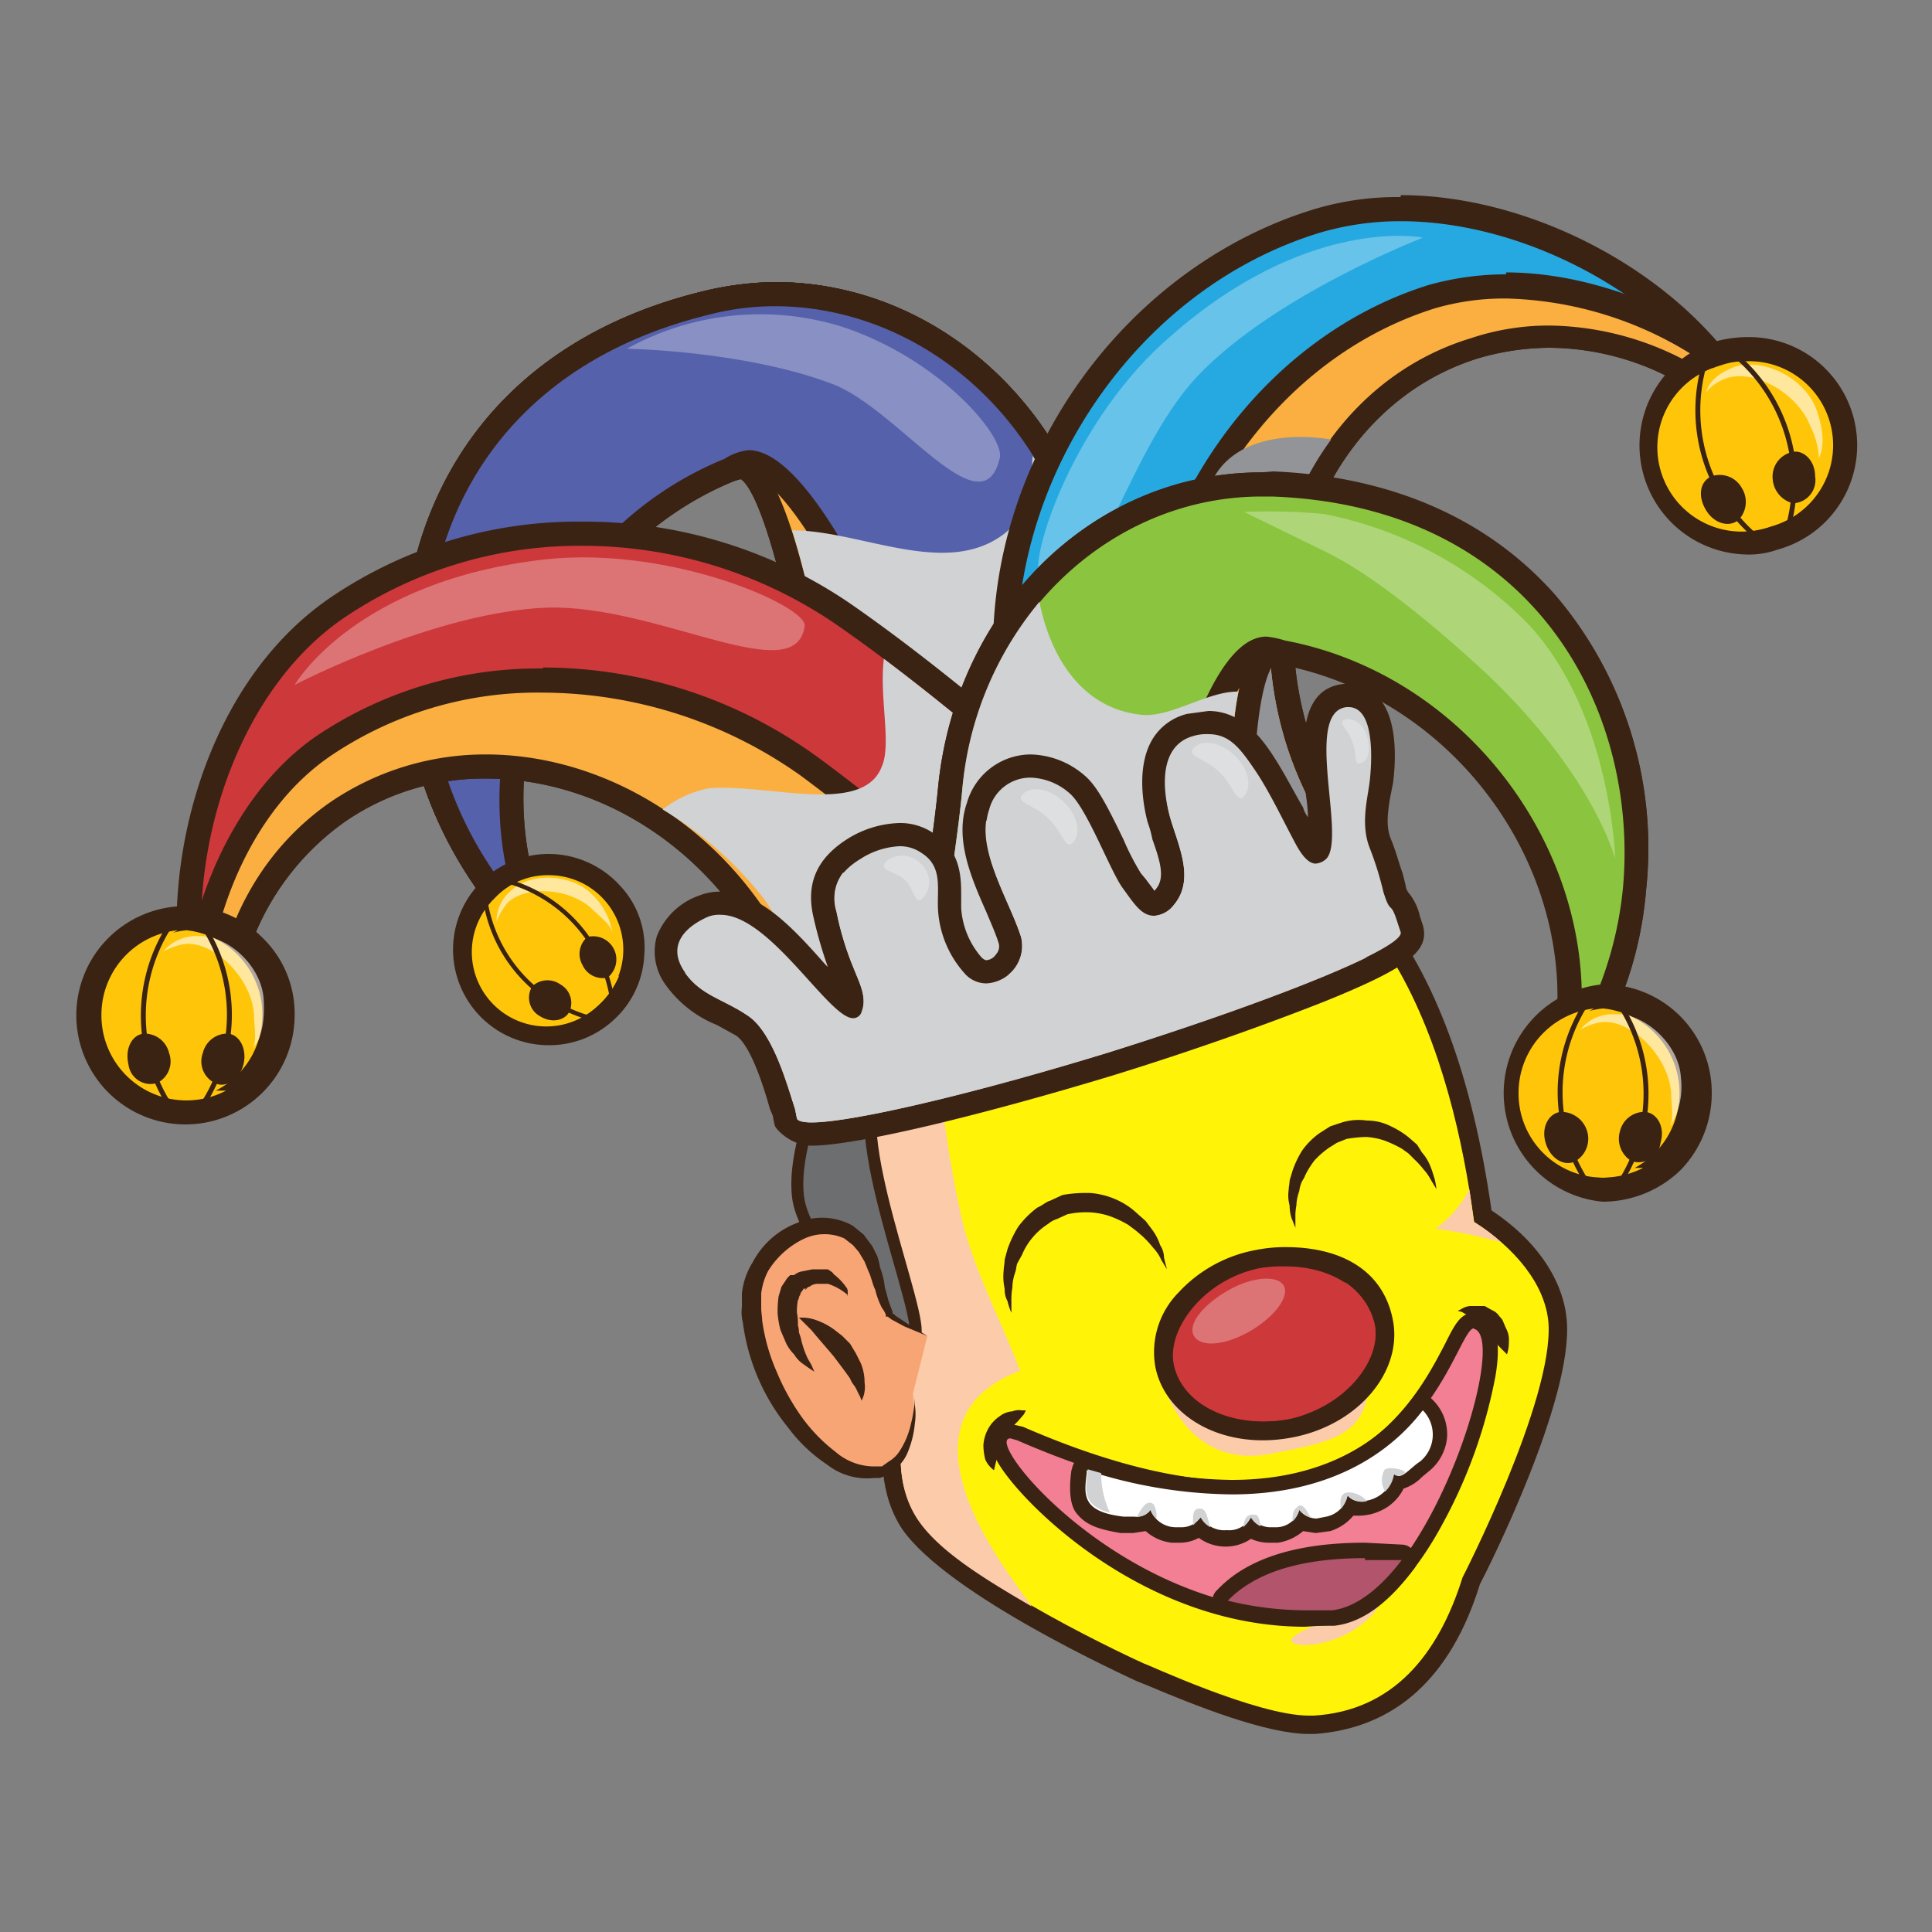 <svg width="200px" height="200px" xmlns="http://www.w3.org/2000/svg" viewBox="0 0 200 200"><rect x="0" y="0" width="200" height="200" fill="#808080" stroke="none"/><defs><style>.cls-1{isolation:isolate;}.cls-2{fill:#fff408;}.cls-3{fill:#3b2314;}.cls-4,.cls-6{mix-blend-mode:multiply;}.cls-5,.cls-6{fill:#fccbaa;}.cls-7{fill:#6d6e70;stroke-linecap:round;stroke-miterlimit:10;stroke-width:1.24px;}.cls-19,.cls-20,.cls-7{stroke:#3b2314;}.cls-8{fill:#f8a576;}.cls-9{fill:#faaf40;}.cls-10{fill:#00a69c;}.cls-11{fill:#5661ab;}.cls-12{fill:#d0d2d3;}.cls-13,.cls-18,.cls-23{fill:#fff;}.cls-13,.cls-22{opacity:0.3;}.cls-14{fill:#26a9e0;}.cls-15{fill:#929497;}.cls-16{fill:#cd383a;}.cls-17{fill:#ffc609;}.cls-18{opacity:0.6;}.cls-19,.cls-20{fill:none;stroke-linecap:square;stroke-linejoin:round;}.cls-19{stroke-width:0.51px;}.cls-20{stroke-width:0.45px;}.cls-21{fill:#8bc53f;}.cls-24{fill:#f27f93;}.cls-25{fill:#b2546b;}</style></defs><g class="cls-1"><g id="Layer_4" data-name="Layer 4"><path class="cls-2" d="M135.5,178.6c-4.7,0-13.7-3.8-16.6-5l-.8-.4h0c-2.1-.7-10.1-5.1-10.2-5.1-7.1-4-11.7-7.4-13.7-10.3s-2.5-7.7-1-12.6c-1.5-3.9-3.5-15.4-3.8-18.5-.8-11.7-1-25,6.6-33.5,5-5.5,12.6-8.4,23.3-8.8h1.2c17.9,0,29.3,14.4,33,41.5,4.7,3,7.5,7,7.8,11.1.5,8.1-8.6,26-9,26.8-2.9,9.2-8.4,14.3-16.2,14.8Z"/><path class="cls-3" d="M120.5,85.4c23.2,0,29.9,24.7,32.1,41.1,4.1,2.6,7.4,6.4,7.7,10.5.5,8-8.9,26.3-8.9,26.3-2.5,8-7.2,13.8-15.4,14.3h-.5c-5.4,0-16.9-5.4-17.1-5.4h0s-18.8-8.5-23.4-15c-2.2-3.3-2.2-7.8-.8-12.2-1.5-3.3-3.6-15.3-3.8-18.4-1.3-18.8-1.1-40.2,28.9-41.3h1.2m0-2h-1.3c-10.9.4-18.8,3.4-23.9,9.2-7.9,8.7-7.7,22.2-6.8,34.2.2,3.1,2.1,14.1,3.7,18.4-1.5,5.1-1,9.9,1.2,13.2,4.8,6.9,23.4,15.3,24.2,15.7l1,.4h0c5.2,2.2,12.5,5.1,16.9,5.1h.6c8.3-.6,14.1-5.8,17.1-15.5,1-1.9,9.6-19.1,9-27.2-.3-4.2-3.1-8.4-7.8-11.5-3.9-27.5-15.6-42-33.9-42Z"/><g class="cls-4"><path class="cls-5" d="M148.6,127.2a51.2,51.2,0,0,1,6.8,1.4,18.6,18.6,0,0,0-2.8-2.1c-.2-1.1-.3-2.2-.5-3.4A11.5,11.5,0,0,1,148.6,127.2Z"/></g><g class="cls-4"><path class="cls-5" d="M105.6,141.9c-2.1-5.6-5.2-11.1-6.3-17a108.3,108.3,0,0,1-2.1-31.1c-7.8,8.2-7.6,20.8-6.8,32.9.2,3.1,2.3,15.1,3.8,18.4-1.4,4.4-1.4,8.9.8,12.2s7,6.2,11.8,9C104.8,163.3,91.4,147.3,105.6,141.9Z"/></g><path class="cls-6" d="M120.6,143.7s2.4,8.4,10.9,6.8,10.3-2.4,10.5-10.2S120.6,143.7,120.6,143.7Z"/><path class="cls-7" d="M84.8,113.2s-2.7,5.9-2.2,10.6,7,10.9,11.1,14.3S89,122,90.2,114.3s-4.9-1.9-4.9-1.9Z"/><path class="cls-8" d="M96,138.3s-3.6-1.7-4-2.3-1.4-4.4-2-5.8c-3-7-11.8-2.4-12.3,3.5-.9,8.9,7.7,19.7,12.8,18.5s4-7.9,4-7.9"/><path class="cls-3" d="M96,138.3l-2.4-1-1.3-.7-.4-.3h-.2v-.2a2.5,2.5,0,0,0-.4-.7,8.4,8.4,0,0,1-.7-1.9c-.3-.6-.4-1.3-.7-1.9l-.4-1-.6-1-.6-.7-.9-.7a5,5,0,0,0-4.3.1,8.8,8.8,0,0,0-3.6,3.3,6.8,6.8,0,0,0-.7,2.3v1.5c0,.5.1.9.1,1.3a20,20,0,0,0,1.5,5.3,23.7,23.7,0,0,0,2.6,4.7,17.2,17.2,0,0,0,3.5,3.6,6.1,6.1,0,0,0,3.8,1.5h1l.7-.5a3.4,3.4,0,0,0,1.2-1.2,8.5,8.5,0,0,0,1.1-2.7,13.1,13.1,0,0,0,.4-2.7v.7a6.6,6.6,0,0,1,0,2,10.1,10.1,0,0,1-.8,3.1,4,4,0,0,1-1.3,1.6,2.6,2.6,0,0,1-1,.7l-.5.2h-.6a6.7,6.7,0,0,1-4.9-1.4,16,16,0,0,1-4-3.8,21.6,21.6,0,0,1-4.7-10.9,4.3,4.3,0,0,1-.1-1.6v-1.4a7.6,7.6,0,0,1,1.1-3.2,8.7,8.7,0,0,1,4.6-4.1,6.5,6.5,0,0,1,5.8.3l1.1.9.9,1.2.5,1a7,7,0,0,1,.3,1.2,8,8,0,0,1,.5,2.1c.2.6.3,1.2.5,1.7l.3.8v.2h.1l.2.2,1.2.8Z"/><path class="cls-9" d="M53.2,94.2a1.1,1.1,0,0,1-.9-.4,39,39,0,0,1-7.5-13.7c-3.2-10.6-2.2-21.8,2.9-30.7S61.4,34.2,73,31.4a29,29,0,0,1,7.2-.9c14.5,0,27.3,10,31.9,25,2.2,7.2,9.3,25.5,9.4,25.7a1.2,1.2,0,0,1-.1,1,.9.9,0,0,1-.7.6L88.8,91.9h-.3l-.7-.2a2.1,2.1,0,0,1-.6-1c-2.1-20.4-6.7-42.5-10.4-42.5A30.7,30.7,0,0,0,57.3,63.4a38.4,38.4,0,0,0-2.9,29.2,1.2,1.2,0,0,1-.6,1.5Z"/><path class="cls-3" d="M80.2,31.7c13.3,0,26.1,9.2,30.7,24.2,2.2,7.3,9.4,25.7,9.4,25.7L88.5,90.7S83.9,47.1,76.8,47.1h-.5C55.1,52.8,47.8,75.4,53.2,93A38.7,38.7,0,0,1,46,79.7c-5.4-17.6.9-40.6,27.3-47.1a27.2,27.2,0,0,1,6.9-.9m0-2.5h0a33,33,0,0,0-7.6,1c-11.8,2.9-20.8,9.3-26,18.6s-6.3,20.8-3,31.7a43,43,0,0,0,7.7,14.1,2.5,2.5,0,0,0,1.9.9,1.7,1.7,0,0,0,1.2-.4,2.3,2.3,0,0,0,1.2-2.9A37.2,37.2,0,0,1,58.3,64,29.6,29.6,0,0,1,76.7,49.6C79.6,51.7,83.8,70.4,86,91a2.7,2.7,0,0,0,1.1,1.8,2.3,2.3,0,0,0,1.4.4h.6L121,84a2,2,0,0,0,1.5-1.2,2.2,2.2,0,0,0,.1-2.1c0-.1-7.1-18.4-9.3-25.5-4.8-15.5-18.1-26-33.1-26Z"/><path class="cls-10" d="M53.2,94.2a1.1,1.1,0,0,1-.9-.4,39,39,0,0,1-7.5-13.7c-3.2-10.6-2.2-21.8,2.9-30.7S61.4,34.2,73,31.4a29,29,0,0,1,7.2-.9c14.5,0,27.3,10,31.9,25,2.2,7.2,9.3,25.5,9.4,25.7a1.2,1.2,0,0,1-.1,1,.9.9,0,0,1-.7.6L101,88.4h-.3a1.3,1.3,0,0,1-1.2-.8c-12.9-36-19.7-39.9-22-39.9a2.3,2.3,0,0,0-1.5.6l-.5.2c-16.9,7-26.4,26.7-21.1,44a1.2,1.2,0,0,1-.6,1.5Z"/><path class="cls-3" d="M80.2,31.7c13.3,0,26.1,9.2,30.7,24.2,2.2,7.3,9.4,25.7,9.4,25.7l-19.6,5.6C88,51.8,80.9,46.6,77.5,46.6a5.7,5.7,0,0,0-2.5.9C57,54.8,47.9,75.7,53.2,93A38.7,38.7,0,0,1,46,79.7c-5.4-17.6.9-40.6,27.3-47.1a27.2,27.2,0,0,1,6.9-.9m0-2.5h0a33,33,0,0,0-7.6,1c-11.8,2.9-20.8,9.3-26,18.6s-6.3,20.8-3,31.7a43,43,0,0,0,7.7,14.1,2.5,2.5,0,0,0,1.9.9,1.7,1.7,0,0,0,1.2-.4,2.3,2.3,0,0,0,1.2-2.9c-5.1-16.7,4-35.7,20.4-42.4l.7-.4a1.3,1.3,0,0,1,.8-.3c.7,0,7.3,1.1,20.8,39a2.6,2.6,0,0,0,2.4,1.6h.7L121,84a2,2,0,0,0,1.5-1.2,2.2,2.2,0,0,0,.1-2.1c0-.1-7.1-18.4-9.3-25.5-4.8-15.5-18.1-26-33.1-26Z"/><path class="cls-9" d="M53.2,94.2a1.1,1.1,0,0,1-.9-.4,39,39,0,0,1-7.5-13.7c-3.2-10.6-2.2-21.8,2.9-30.7S61.4,34.2,73,31.4a29,29,0,0,1,7.2-.9c14.5,0,27.3,10,31.9,25,2.2,7.2,9.3,25.5,9.4,25.7a1.2,1.2,0,0,1-.1,1,.9.9,0,0,1-.7.6L88.8,91.9h-.3l-.7-.2a2.1,2.1,0,0,1-.6-1c-2.1-20.4-6.7-42.5-10.4-42.5A30.7,30.7,0,0,0,57.3,63.4a38.4,38.4,0,0,0-2.9,29.2,1.2,1.2,0,0,1-.6,1.5Z"/><path class="cls-3" d="M80.2,31.7c13.3,0,26.1,9.2,30.7,24.2,2.2,7.3,9.4,25.7,9.4,25.7L88.5,90.7S83.9,47.1,76.8,47.1h-.5C55.1,52.8,47.8,75.4,53.2,93A38.7,38.7,0,0,1,46,79.7c-5.4-17.6.9-40.6,27.3-47.1a27.2,27.2,0,0,1,6.9-.9m0-2.5h0a33,33,0,0,0-7.6,1c-11.8,2.9-20.8,9.3-26,18.6s-6.3,20.8-3,31.7a43,43,0,0,0,7.7,14.1,2.5,2.5,0,0,0,1.9.9,1.7,1.7,0,0,0,1.2-.4,2.3,2.3,0,0,0,1.2-2.9A37.2,37.2,0,0,1,58.3,64,29.6,29.6,0,0,1,76.7,49.6C79.6,51.7,83.8,70.4,86,91a2.7,2.7,0,0,0,1.1,1.8,2.3,2.3,0,0,0,1.4.4h.6L121,84a2,2,0,0,0,1.5-1.2,2.2,2.2,0,0,0,.1-2.1c0-.1-7.1-18.4-9.3-25.5-4.8-15.5-18.1-26-33.1-26Z"/><path class="cls-11" d="M53.2,94.2a1.1,1.1,0,0,1-.9-.4,39,39,0,0,1-7.5-13.7c-3.2-10.6-2.2-21.8,2.9-30.7S61.4,34.2,73,31.4a29,29,0,0,1,7.2-.9c14.5,0,27.3,10,31.9,25,2.2,7.2,9.3,25.5,9.4,25.7a1.2,1.2,0,0,1-.1,1,.9.9,0,0,1-.7.6L101,88.4h-.3a1.3,1.3,0,0,1-1.2-.8c-12.9-36-19.7-39.9-22-39.9a2.3,2.3,0,0,0-1.5.6l-.5.2c-16.9,7-26.4,26.7-21.1,44a1.2,1.2,0,0,1-.6,1.5Z"/><path class="cls-3" d="M80.2,31.7c13.3,0,26.1,9.2,30.7,24.2,2.2,7.3,9.4,25.7,9.4,25.7l-19.6,5.6C88,51.8,80.9,46.6,77.5,46.6a5.7,5.7,0,0,0-2.5.9C57,54.8,47.9,75.7,53.2,93A38.7,38.7,0,0,1,46,79.7c-5.4-17.6.9-40.6,27.3-47.1a27.2,27.2,0,0,1,6.9-.9m0-2.5h0a33,33,0,0,0-7.6,1c-11.8,2.9-20.8,9.3-26,18.6s-6.3,20.8-3,31.7a43,43,0,0,0,7.7,14.1,2.5,2.5,0,0,0,1.9.9,1.7,1.7,0,0,0,1.2-.4,2.3,2.3,0,0,0,1.2-2.9c-5.1-16.7,4-35.7,20.4-42.4l.7-.4a1.3,1.3,0,0,1,.8-.3c.7,0,7.3,1.1,20.8,39a2.6,2.6,0,0,0,2.4,1.6h.7L121,84a2,2,0,0,0,1.5-1.2,2.2,2.2,0,0,0,.1-2.1c0-.1-7.1-18.4-9.3-25.5-4.8-15.5-18.1-26-33.1-26Z"/><g class="cls-4"><path class="cls-12" d="M103.9,55.3c2.5-1.9,2.8-4.9,3-8.1a34.6,34.6,0,0,1,4,8.7c2.2,7.3,9.4,25.7,9.4,25.7L88.5,90.7S86,67.5,82,54.9h.2C89.3,55,97.9,59.8,103.9,55.3Z"/></g><path class="cls-13" d="M86.3,39.8c6.8,2.7,15.4,15.3,17.2,7.6.5-2.3-6.3-10.3-16.4-13.6a28.5,28.5,0,0,0-22.2,2.3S77.2,36.3,86.3,39.8Z"/><path class="cls-14" d="M106.1,106.1l-.6-.2a1.3,1.3,0,0,1-.6-1c0-.2-1.9-23.7-.7-40.8,1.2-18.8,14.5-35.8,32.1-41.2a27.3,27.3,0,0,1,8.7-1.3c12.4,0,26.1,6.9,33.4,16.8a1.4,1.4,0,0,1-.1,1.6,1.8,1.8,0,0,1-.9.4l-.7-.2a27.9,27.9,0,0,0-24-4.1c-15.5,4.8-23.8,22.9-18.4,40.4a36.5,36.5,0,0,0,8.8,14.8,1.2,1.2,0,0,1,.2,1.5,1.3,1.3,0,0,1-1.1.6h-.3l-1.6-.2c-9.6,0-33.4,12.6-33.6,12.7Z"/><path class="cls-3" d="M145,22.9c12.3,0,25.6,7,32.4,16.2a30.8,30.8,0,0,0-17-5.4,25.4,25.4,0,0,0-8.1,1.3c-16.2,4.9-24.8,23.7-19.2,41.9a38.6,38.6,0,0,0,9.1,15.3,5.5,5.5,0,0,0-1.9-.2c-10,0-34.2,12.8-34.2,12.8s-1.9-23.4-.7-40.6,13.3-34.6,31.2-40.1a29.4,29.4,0,0,1,8.4-1.2m0-2.5h0a29.9,29.9,0,0,0-9.1,1.3c-18.1,5.6-31.7,23-33,42.3-1.2,17.3.7,40,.7,41a2.8,2.8,0,0,0,1.3,2,2.5,2.5,0,0,0,2.4,0c6.6-3.5,25.3-12.5,33-12.5h1.9a2.6,2.6,0,0,0,2.2-1.3,2.6,2.6,0,0,0-.4-3,34.6,34.6,0,0,1-8.5-14.3c-5.2-16.8,2.7-34.2,17.5-38.8a26.5,26.5,0,0,1,7.4-1.1,27.5,27.5,0,0,1,15.6,5,2.5,2.5,0,0,0,3.2-.4,2.6,2.6,0,0,0,.2-3.2c-7.5-10.1-21.6-17.2-34.4-17.2Z"/><path class="cls-9" d="M120.4,99.2h-.7a2.1,2.1,0,0,1-.6-1c-.6-10.7-.7-19.8-.4-26.9.9-18.7,13-35.4,29.6-40.5a26.3,26.3,0,0,1,7.6-1.1c6.6,0,13.8,2.3,20.4,6.3l.3.2,1.8,2.3a1.4,1.4,0,0,1-.1,1.6,1.8,1.8,0,0,1-.9.4l-.7-.2a27.9,27.9,0,0,0-24-4.1c-15.5,4.8-23.8,22.9-18.4,40.4a36.5,36.5,0,0,0,8.8,14.8,1.2,1.2,0,0,1,.2,1.5,1.3,1.3,0,0,1-1.1.6h-.3l-1.6-.2c-3.8,0-10.5,2.1-19.4,5.9Z"/><path class="cls-3" d="M155.9,30.9A37.9,37.9,0,0,1,175.6,37c.7.7,1.2,1.4,1.8,2.1a30.8,30.8,0,0,0-17-5.4,25.4,25.4,0,0,0-8.1,1.3c-16.2,4.9-24.8,23.7-19.2,41.9a38.6,38.6,0,0,0,9.1,15.3,5.5,5.5,0,0,0-1.9-.2c-4.8,0-12.8,2.9-19.9,6a263.1,263.1,0,0,1-.4-26.8c.8-17.2,11.9-34.1,28.6-39.3a25.7,25.7,0,0,1,7.3-1m0-2.5h0a29.7,29.7,0,0,0-8,1.1c-17,5.3-29.5,22.4-30.4,41.6a254.1,254.1,0,0,0,.4,27,2.3,2.3,0,0,0,1.2,2,2,2,0,0,0,1.3.4l1-.2c11.1-4.8,16.4-5.8,18.9-5.8h1.9a2.6,2.6,0,0,0,2.2-1.3,2.6,2.6,0,0,0-.4-3,34.6,34.6,0,0,1-8.5-14.3c-5.2-16.8,2.7-34.2,17.5-38.8a26.5,26.5,0,0,1,7.4-1.1,27.5,27.5,0,0,1,15.6,5,2.5,2.5,0,0,0,3.2-.4,2.6,2.6,0,0,0,.2-3.2l-1.9-2.3c-.1-.2-.3-.3-.5-.5-6.8-4.1-14.3-6.4-21.1-6.4Z"/><g class="cls-4"><path class="cls-15" d="M125,51.1c1.4-5.2,7.2-6.5,12.8-5.6-6.1,8.3-8.2,19.9-4.7,31.4a38.6,38.6,0,0,0,9.1,15.3h-9.7l-.4.2h-1.8l-.4.2h-.8l-.3.2H128l-.5.2h-.2l-.5.2h-.3l-.5.2h-.3l-.5.2H125l-.6.2h-.2l-.6.3h-.2l-.6.3h-.1l-.8.3h0l-1.5.7c-7.7,3.3-14.3,6.8-14.3,6.8s-1.5-18.1-1-34.2C114,66.8,122,61.8,125,51.1Z"/></g><path class="cls-13" d="M124,38.9c-7.9,8.4-10.7,25-16.2,21.2-1.7-1.1,2.8-15.7,12.6-24.6,14.7-13.4,26.9-10.9,26.9-10.9S132,30.5,124,38.9Z"/><path class="cls-16" d="M85.4,112h-.2a1.3,1.3,0,0,1-1.1-1.1A35,35,0,0,0,78,94.8c-6.6-9.7-16.9-15.5-27.7-15.5a26.9,26.9,0,0,0-15.2,4.6,28.2,28.2,0,0,0-11.9,21.3,1.4,1.4,0,0,1-1.1,1.2H22a1.2,1.2,0,0,1-1.2-1C17.1,92,22,71.7,35,62.9a44,44,0,0,1,25.2-7.6,47.8,47.8,0,0,1,27,8.2c14.1,9.8,31.2,25.9,31.4,26.1a1.2,1.2,0,0,1,.4,1.1,1.3,1.3,0,0,1-.7.9c-7.9,3.4-28.9,13.6-31.8,19.7A1.4,1.4,0,0,1,85.4,112Z"/><path class="cls-3" d="M60.2,56.5a46.5,46.5,0,0,1,26.3,8.1c14.2,9.8,31.3,25.9,31.3,25.9s-28.7,12.4-32.4,20.3a38.5,38.5,0,0,0-6.3-16.7c-7-10.3-18.1-16-28.8-16a28.5,28.5,0,0,0-15.9,4.8C26.9,88,22.7,96.2,22,105.1c-3.7-13.5,1.4-32.9,13.7-41.2a43.5,43.5,0,0,1,24.5-7.4m0-2.5a45.5,45.5,0,0,0-25.9,7.8c-13.9,9.4-18.5,30.2-14.8,44a2.5,2.5,0,0,0,2.5,1.8h.2a2.5,2.5,0,0,0,2.2-2.3A26.9,26.9,0,0,1,35.8,85a25.3,25.3,0,0,1,14.5-4.4c10.4,0,20.4,5.6,26.7,14.9a35.9,35.9,0,0,1,5.9,15.6,2.3,2.3,0,0,0,2.1,2.1h.4a2.5,2.5,0,0,0,2.2-1.5c2.4-5.1,20.4-14.4,31.2-19a2.7,2.7,0,0,0,1.4-1.9,2.3,2.3,0,0,0-.7-2.2c-.7-.7-17.4-16.4-31.6-26.2A48.7,48.7,0,0,0,60.2,54Z"/><path class="cls-9" d="M85.4,112h-.2a1.3,1.3,0,0,1-1.1-1.1A35,35,0,0,0,78,94.8c-6.6-9.7-16.9-15.5-27.7-15.5a26.9,26.9,0,0,0-15.2,4.6,28.2,28.2,0,0,0-11.9,21.3,1.4,1.4,0,0,1-1.1,1.2H22a1.2,1.2,0,0,1-1.2-1,19.1,19.1,0,0,1-.7-2.8v-.3C21.5,91.4,26.5,82,33.6,77.1a39.8,39.8,0,0,1,22.6-6.7,47.2,47.2,0,0,1,27.4,8.9c7.3,5.3,15.3,12.2,20.8,17.1a1.5,1.5,0,0,1,.4,1.1,1.4,1.4,0,0,1-.7,1c-9.9,5.3-16.2,9.8-17.6,12.8A1.4,1.4,0,0,1,85.4,112Z"/><path class="cls-3" d="M56.2,71.7a46.4,46.4,0,0,1,26.7,8.6,256.1,256.1,0,0,1,20.6,17.1c-7.8,4.1-16.2,9.3-18.1,13.4a38.5,38.5,0,0,0-6.3-16.7c-7-10.3-18.1-16-28.8-16a28.5,28.5,0,0,0-15.9,4.8C26.9,88,22.7,96.2,22,105.1a13.1,13.1,0,0,1-.6-2.7c1.1-9.7,5.5-19.2,12.9-24.2a38.2,38.2,0,0,1,21.9-6.5m0-2.5a41.2,41.2,0,0,0-23.3,6.9c-7.4,5-12.6,14.8-14,26v.7l.6,3a2.5,2.5,0,0,0,2.5,1.8h.2a2.5,2.5,0,0,0,2.2-2.3A26.9,26.9,0,0,1,35.8,85a25.3,25.3,0,0,1,14.5-4.4c10.4,0,20.4,5.6,26.7,14.9a35.9,35.9,0,0,1,5.9,15.6,2.3,2.3,0,0,0,2.1,2.1h.4a2.5,2.5,0,0,0,2.2-1.5c.6-1.2,3.5-5,17.1-12.2a2.6,2.6,0,0,0,1.3-1.9,2.7,2.7,0,0,0-.8-2.2c-5.5-4.9-13.5-11.9-20.8-17.2a48.4,48.4,0,0,0-28.2-9.1Z"/><g class="cls-4"><path class="cls-12" d="M73.4,81.6c6.1-.5,16,2.9,17.9-2.3,1-2.3-.3-7.2.2-11.1,12.9,9.7,26.3,22.3,26.3,22.3s-6.8,2.9-14.3,6.9h0l-2.2,1.2h0l-.7.4h-.1l-.6.4h-.1l-.6.4H99l-.5.3h-.2l-.5.3h-.3l-.4.3-.3.2-.4.2-.3.2-.4.3h-.3l-.4.3-.3.2-.4.2c-.1.1-.2.1-.2.2l-.4.2-.3.2-.4.3-.2.2a.5.5,0,0,0-.4.2l-.3.2-.3.2-.3.2-.3.3-.3.2-.3.2-.2.2-.3.2-.3.2-.3.2a.2.2,0,0,1-.2.2l-.3.3-.2.2-.3.2-.2.2-.2.2-.2.2-.3.2a.2.2,0,0,1-.2.2l-.2.2v.2c-.1.1-.2.2-.2.3h-.2l-.2.3h-.1l-.2.3h-.1c-.1.1-.2.2-.2.3h-.1l-.2.3h0l-.2.4a38.5,38.5,0,0,0-6.3-16.7A38.1,38.1,0,0,0,68.6,83.8,11.1,11.1,0,0,1,73.4,81.6Z"/></g><path class="cls-13" d="M56.7,62.9c11.5-.3,25.7,8.6,26.6,1.9.3-2-13.7-8.3-26.8-6.9-19.8,2.2-26,13-26,13S45.1,63.3,56.7,62.9Z"/><path class="cls-17" d="M180.7,56.2a10,10,0,0,1-2.9-19.6,9.3,9.3,0,0,1,2.9-.5,10,10,0,0,1,3,19.6,10.5,10.5,0,0,1-3,.5Z"/><path class="cls-3" d="M180.7,37.4a8.7,8.7,0,0,1,2.6,17.1,7.5,7.5,0,0,1-2.6.4,8.8,8.8,0,0,1-8.4-6.2,8.7,8.7,0,0,1,5.9-10.9,7.3,7.3,0,0,1,2.5-.4m0-2.5a12.6,12.6,0,0,0-3.3.5,11.3,11.3,0,0,0,3.3,22,8.8,8.8,0,0,0,3.3-.5,11.2,11.2,0,0,0-3.3-22Z"/><g class="cls-4"><path class="cls-17" d="M177.3,38.1a8.8,8.8,0,0,0,8.8,14.6l.8-.3a8.6,8.6,0,0,1-3.6,2.1,8.7,8.7,0,0,1-6-16.4Z"/></g><path class="cls-18" d="M187.4,44.1c-1.3-3.4-5.9-6-8.8-4.9a4.8,4.8,0,0,0-2,1.4c.5-1.4,1.5-2,2.9-2.6,2.9-1,7.2,1,8.5,4.3.6,1.7,1,3.6.3,5.1A8.6,8.6,0,0,0,187.4,44.1Z"/><path class="cls-3" d="M183.5,49.5a2.8,2.8,0,0,0,2.1,2.6,2.4,2.4,0,0,0,2.3-2.8c0-1.7-1.3-2.8-2.4-2.5A2.6,2.6,0,0,0,183.5,49.5Z"/><path class="cls-19" d="M179.9,37a17.2,17.2,0,0,1,5.3,17.2"/><path class="cls-3" d="M180.3,50.5a2.7,2.7,0,0,1-.3,3.3c-.9.8-2.5.5-3.4-1s-.6-3,.6-3.5A2.6,2.6,0,0,1,180.3,50.5Z"/><path class="cls-19" d="M176.3,38.2a17.2,17.2,0,0,0,5.2,17.1"/><path class="cls-17" d="M19.2,115.1A10.1,10.1,0,0,1,9.2,105,10.2,10.2,0,0,1,19.3,95a10.1,10.1,0,0,1,0,20.1Z"/><path class="cls-3" d="M19.3,96.3h0a8.8,8.8,0,0,1,0,17.5h-.1a8.8,8.8,0,0,1,.1-17.5m0-2.5a11.3,11.3,0,1,0,11.2,11.3,10.9,10.9,0,0,0-3.3-8,11.1,11.1,0,0,0-7.9-3.3Z"/><g class="cls-4"><path class="cls-17" d="M18.4,96.3a8.8,8.8,0,0,0,4,16.6h1A8.8,8.8,0,0,1,10.5,105,8.8,8.8,0,0,1,18.4,96.3Z"/></g><path class="cls-18" d="M26.3,105.1c-.2-3.7-3.9-7.5-7-7.4a6.8,6.8,0,0,0-2.4.8,4.5,4.5,0,0,1,3.6-1.6c3.1-.1,6.6,3.1,6.8,6.6.1,1.9-.1,3.8-1.1,5C26.6,107.6,26.3,106.2,26.3,105.1Z"/><path class="cls-3" d="M21,109a2.5,2.5,0,0,0,1.2,3.1c1.1.6,2.6-.3,3-1.9s-.4-3.1-1.6-3.2A2.6,2.6,0,0,0,21,109Z"/><path class="cls-19" d="M21.2,96.1a17,17,0,0,1,0,17.9"/><path class="cls-3" d="M17.5,109a2.5,2.5,0,0,1-1.2,3.1,2.3,2.3,0,0,1-3-1.9c-.4-1.7.4-3.1,1.6-3.2A2.6,2.6,0,0,1,17.5,109Z"/><path class="cls-19" d="M17.4,96.1a17.2,17.2,0,0,0-.1,17.9"/><path class="cls-17" d="M56.8,107.1a8.9,8.9,0,0,1-5.9-15.4,9,9,0,0,1,5.9-2.2,8.8,8.8,0,0,1,6.6,2.9,9.3,9.3,0,0,1,2.2,6.4,8.6,8.6,0,0,1-2.9,6.1,9,9,0,0,1-5.9,2.2Z"/><path class="cls-3" d="M56.8,90.6A7.7,7.7,0,0,1,62,104a7.4,7.4,0,0,1-5.2,2,7.5,7.5,0,0,1-5.7-2.5,7.8,7.8,0,0,1,.6-11,7.5,7.5,0,0,1,5.1-1.9m0-2.2a9.9,9.9,0,1,0,0,19.8,9.8,9.8,0,0,0,6.6-2.5,9.7,9.7,0,0,0,3.3-6.9,9.3,9.3,0,0,0-2.5-7.1,10,10,0,0,0-7.4-3.3Z"/><g class="cls-4"><path class="cls-17" d="M51.1,93.1a7.5,7.5,0,0,0,1.5,7.8,7.6,7.6,0,0,0,10.9.6l.6-.5a9,9,0,0,1-2.1,3A7.7,7.7,0,0,1,51.1,93.1Z"/></g><path class="cls-18" d="M61.4,94.2c-2.3-2.3-7-2.6-8.9-.7a7.2,7.2,0,0,0-1.1,1.9,4.1,4.1,0,0,1,1.4-3.1c1.9-2,6.2-1.9,8.4.2a7.3,7.3,0,0,1,2.2,4C63.1,95.6,62.1,94.9,61.4,94.2Z"/><path class="cls-3" d="M60.3,99.9a2.3,2.3,0,0,0,2.6,1.3A2.4,2.4,0,0,0,60.8,97,2.3,2.3,0,0,0,60.3,99.9Z"/><path class="cls-20" d="M52.8,91.3A15.1,15.1,0,0,1,63.3,103"/><path class="cls-3" d="M58,101.9a2.2,2.2,0,0,1,1,2.7c-.4,1-1.8,1.4-3.1.6a2.2,2.2,0,0,1-.8-3.1A2.3,2.3,0,0,1,58,101.9Z"/><path class="cls-20" d="M50.3,93.6a15.1,15.1,0,0,0,10.5,11.7"/><path class="cls-9" d="M95.8,108.8a1.3,1.3,0,0,1-.8-.3,1.2,1.2,0,0,1-.4-1.1c.7-4.4,3.2-19.3,3.8-25.7,1.6-18,15.5-31.6,32.2-31.6h1.1c11.9.5,21.7,4.8,28.4,12.5s10.1,18.5,9.1,29.5a38.5,38.5,0,0,1-4.5,14.9,1.3,1.3,0,0,1-1.1.6h-.4a1.4,1.4,0,0,1-.9-1.3,38,38,0,0,0-8.7-28,30.5,30.5,0,0,0-22-10.8h-.1a.5.5,0,0,0-.5.3c-1.1,1.1-3.4,6.3-2.1,29.9A1.4,1.4,0,0,1,128,99l-31.8,9.8Z"/><path class="cls-3" d="M130.6,51.4h1.1c27.2,1,38,22.2,36.3,40.6a38.4,38.4,0,0,1-4.4,14.4c1.7-18.3-10.1-38.9-32-40.2h-.1c-4.7,0-4.6,18.3-3.9,31.6l-31.8,9.8c.8-4.6,3.2-19.3,3.8-25.7,1.7-17.9,15.4-30.5,31-30.5m0-2.5c-17.4,0-31.7,14-33.5,32.7-.6,6.3-3,21.2-3.7,25.6a2.6,2.6,0,0,0,.8,2.3,2.7,2.7,0,0,0,1.6.6h.8l31.8-9.8a2.5,2.5,0,0,0,1.7-2.5c-1.3-23.6,1.1-28.2,1.7-29a30,30,0,0,1,20.9,10.4,36.9,36.9,0,0,1,8.4,27.1,2.5,2.5,0,0,0,1.8,2.6h.7a2.6,2.6,0,0,0,2.2-1.3,38.8,38.8,0,0,0,4.6-15.4,40.3,40.3,0,0,0-9.3-30.4c-7-8-17.1-12.4-29.3-12.9Z"/><path class="cls-21" d="M95.8,108.8a1.3,1.3,0,0,1-.8-.3,1.2,1.2,0,0,1-.4-1.1c.7-4.4,3.2-19.3,3.8-25.7,1.6-18,15.5-31.6,32.2-31.6h1.1c11.9.5,21.7,4.8,28.4,12.5s10.1,18.5,9.1,29.5a38.5,38.5,0,0,1-4.5,14.9,1.3,1.3,0,0,1-1.1.6h-.4a1.4,1.4,0,0,1-.9-1.3c1.7-18-11.6-35.4-29.6-38.7l-.5-.2a3.5,3.5,0,0,0-1.1-.3c-1.6,0-7.2,2.5-12.5,34.1a1.1,1.1,0,0,1-.8.9l-21.6,6.7Z"/><path class="cls-3" d="M130.6,51.4h1.1c27.2,1,38,22.2,36.3,40.6a38.4,38.4,0,0,1-4.4,14.4c1.7-18-11.5-36.5-30.6-40.1a9.7,9.7,0,0,0-1.9-.4c-2.9,0-8.5,3.9-13.7,35.1l-21.6,6.6c.8-4.6,3.2-19.3,3.8-25.7,1.7-17.9,15.4-30.5,31-30.5m0-2.5c-17.4,0-31.7,14-33.5,32.7-.6,6.3-3,21.2-3.7,25.6a2.6,2.6,0,0,0,.8,2.3,2.7,2.7,0,0,0,1.6.6h.8l21.5-6.7a2.5,2.5,0,0,0,1.8-1.9c5.4-32.7,11-33,11.2-33h.6l.8.3c17.4,3.2,30.2,20,28.6,37.4a2.5,2.5,0,0,0,1.8,2.6h.7a2.6,2.6,0,0,0,2.2-1.3,38.8,38.8,0,0,0,4.6-15.4,40.3,40.3,0,0,0-9.3-30.4c-7-8-17.1-12.4-29.3-12.9Z"/><g class="cls-4"><path class="cls-12" d="M99.6,81.9a35.1,35.1,0,0,1,8-19.6c1.2,6,4.6,11.1,10.6,11.7,3,.3,6.9-2.5,10-2.4-1.3,6.4-1.1,17.4-.6,26.2L117.4,101l-21.6,6.6C96.6,103,99,88.3,99.6,81.9Z"/></g><path class="cls-13" d="M153.2,69.1c-5.8-5.3-11.5-9.8-16-12L128.8,53a63.2,63.2,0,0,1,8.2.2,40.4,40.4,0,0,1,21.1,11.3c8.7,9.2,9.1,24.4,9.1,24.4S164.9,79.9,153.2,69.1Z"/><path class="cls-12" d="M84,117.4c-.6,0-2.2,0-2.6-1.3l-.5-1.7c-.7-2.2-2.1-6.9-4.1-8.2L74.7,105a11.1,11.1,0,0,1-4.9-3.8,4.5,4.5,0,0,1-.6-3.9,6.1,6.1,0,0,1,3.7-3.5,4.7,4.7,0,0,1,1.7-.3c3.5,0,6.9,3.8,10,7.1a19,19,0,0,0,3.5,3.5,5.2,5.2,0,0,0-.6-2.9l-.2-.5a30,30,0,0,1-1.9-6c-.7-3,.3-5.1,3.1-6.8a8.3,8.3,0,0,1,4.6-1.5,5.3,5.3,0,0,1,3,.9c2.2,1.4,2.2,3.6,2.2,5.4V94a10.1,10.1,0,0,0,2.4,5.9,1.7,1.7,0,0,0,1.4.7,2.4,2.4,0,0,0,2-1.1,2.5,2.5,0,0,0,.4-2.2c-.3-1-.8-2.2-1.3-3.4-1.5-3.4-3.1-7.1-2-10.4a5.8,5.8,0,0,1,5.5-4.2,7.5,7.5,0,0,1,4.8,1.9c1.2,1,2.5,3.7,3.7,6.2a22.9,22.9,0,0,0,2,3.7l.4.6c.6.8,1.4,1.9,1.9,1.9a2,2,0,0,0,1.1-.7c1.3-1.6.8-3.6-.1-6.4a10.9,10.9,0,0,1-.5-1.7c-.4-1.4-1.2-5,.3-7.5a4.8,4.8,0,0,1,2.9-2.3l1.9-.2c2.9,0,4.4,2.2,5.8,4.3a51.4,51.4,0,0,1,2.9,5.1l1.5,2.7a5.5,5.5,0,0,0,.9,1.3c.1,0,.1-.1.2-.2s.2-3.8,0-5.7c-.4-4.6-.9-9.9,2.9-10.3h.3a2.6,2.6,0,0,1,2.2,1c1.9,2.1,1.3,7.3,1.2,7.9a7.7,7.7,0,0,0-.2,1.5c-.4,1.9-.6,3.2.1,4.9s.8,2.3,1.1,3.4l.4,1.3a2.6,2.6,0,0,0,.4,1.1,4.4,4.4,0,0,1,1,2.1l.3,1c.4,1.2,0,2.5-9.2,6.2-5.8,2.4-13.6,5.1-21.9,7.7C100.9,114.4,88.4,117.4,84,117.4Z"/><path class="cls-3" d="M139.6,73.2c2.8,0,2.4,5.8,2.2,7.6s-1,4.5,0,7a33.6,33.6,0,0,1,1.4,4.5c.8,2.6.7.7,1.5,3.3l.3.9c.4,1.6-13.2,7.1-30.4,12.5-14.2,4.3-26.4,7.2-30.6,7.2-.9,0-1.4-.2-1.5-.4l-.2-1c-.7-2.1-2.2-7.8-4.8-9.6s-5-2.1-6.7-4.7,0-4.5,2.5-5.6a3.2,3.2,0,0,1,1.3-.2c5.1,0,11.2,10.7,13.7,10.7a.9.9,0,0,0,.9-.7c.6-1.5-.3-3.1-.8-4.4a30.9,30.9,0,0,1-1.8-5.9c-.6-2.5.2-4.1,2.5-5.5a8.2,8.2,0,0,1,4-1.3,3.9,3.9,0,0,1,2.3.7c2.2,1.4,1.6,3.6,1.7,5.8a10.8,10.8,0,0,0,2.7,6.6,3,3,0,0,0,2.3,1.1,3.9,3.9,0,0,0,3.6-4.8c-1.2-3.8-4.7-9.1-3.3-13.2a4.4,4.4,0,0,1,4.3-3.3,6.4,6.4,0,0,1,4,1.6c1.8,1.5,4.2,8,5.5,9.8s2,2.9,3.3,2.9a2.9,2.9,0,0,0,2-1.1c2.3-2.7.4-6.3-.4-9.2s-1.1-7.3,2.4-8.3a4.7,4.7,0,0,1,1.6-.2c2.2,0,3.3,1.5,4.8,3.7s2.9,5.2,4.3,7.8c.5.9,1.2,1.9,2,1.9a1.8,1.8,0,0,0,1.1-.5c2.1-2.2-2.4-15.2,2.1-15.7h.2m0-2.4h-.5c-4.9.5-4.3,6.9-3.9,11.6a16.4,16.4,0,0,1,.2,2.2,3.1,3.1,0,0,1-.5-1c-1-1.7-1.9-3.5-3-5.2s-3.2-4.8-6.8-4.8l-2.2.3a5.8,5.8,0,0,0-3.7,2.8c-1.6,2.9-.8,6.9-.4,8.4a12.1,12.1,0,0,1,.5,1.8c.9,2.5,1.3,4.1.3,5.2a.1.1,0,0,1-.1.1l-.9-1.2-.5-.6a26.9,26.9,0,0,1-1.8-3.5c-1.6-3.3-2.7-5.5-4-6.6a8.8,8.8,0,0,0-5.6-2.2,6.9,6.9,0,0,0-6.6,5c-1.3,3.7.4,7.7,2,11.3.5,1.2,1,2.3,1.3,3.3a1.2,1.2,0,0,1-.3,1.1,1.3,1.3,0,0,1-1,.6s-.2,0-.5-.3A8.6,8.6,0,0,1,99.5,94V92.7c0-1.8,0-4.6-2.8-6.4a6.1,6.1,0,0,0-3.6-1.1,10.7,10.7,0,0,0-5.3,1.6c-3.2,2-4.4,4.6-3.6,8.1a44.4,44.4,0,0,0,1.5,5.2l-.3-.3c-3.1-3.5-6.7-7.5-10.8-7.5a5.7,5.7,0,0,0-2.2.4A7.3,7.3,0,0,0,68,96.9a5.8,5.8,0,0,0,.8,4.9,12,12,0,0,0,5.4,4.3l2,1.1c1.6,1.1,3,5.8,3.5,7.6l.3.7s.1.6.2,1,1.7,2.1,3.8,2.1c4.5,0,17.1-3,31.3-7.3,8.4-2.6,16.2-5.4,22-7.7,8.6-3.5,10.7-5.2,10-7.8l-.3-.9a5.8,5.8,0,0,0-1.2-2.5,1.6,1.6,0,0,1-.3-.8l-.3-1.2c-.4-1.1-.7-2.3-1.2-3.5s-.4-2.5-.1-4.3l.3-1.5c.2-1.5.7-6.5-1.5-8.9a4.1,4.1,0,0,0-3.1-1.4Z"/><g class="cls-4"><path class="cls-12" d="M77.7,103.1c4.9,3.6,5.1,5.2,7.9,10.1,4,.3,51.4-13.5,55.9-14.1-5.1,2.5-15.1,6.2-26.9,9.9-17.2,5.3-31.6,8.3-32.1,6.8l-.2-1c-.7-2.1-2.2-7.8-4.8-9.6s-4.9-2.1-6.6-4.5C73.3,100.4,75.9,101.9,77.7,103.1Z"/></g><path class="cls-17" d="M166,123.2a10.1,10.1,0,1,1,10-10.1,10.1,10.1,0,0,1-10,10.1Z"/><path class="cls-3" d="M166,104.4a8.8,8.8,0,0,1,0,17.5h-.1a8.8,8.8,0,0,1,0-17.5h.1m0-2.5h-.1a11.3,11.3,0,0,0,0,22.5,11.6,11.6,0,0,0,8.1-3.3,11.4,11.4,0,0,0,3.2-8A11.2,11.2,0,0,0,166,101.9Z"/><g class="cls-4"><path class="cls-17" d="M165,104.4a8.8,8.8,0,0,0,4.2,16.5h.9a9.2,9.2,0,0,1-4.1,1,8.7,8.7,0,0,1-8.8-8.7A8.8,8.8,0,0,1,165,104.4Z"/></g><path class="cls-18" d="M173,113.1c-.3-3.7-4-7.5-7.1-7.3a5.7,5.7,0,0,0-2.3.8,4.2,4.2,0,0,1,3.5-1.6c3.1-.2,6.7,3.1,6.9,6.5a7.8,7.8,0,0,1-1.1,5.1C173.3,115.6,173,114.3,173,113.1Z"/><path class="cls-3" d="M167.7,117.1a2.7,2.7,0,0,0,1.2,3.1,2.3,2.3,0,0,0,3-1.9c.5-1.7-.4-3.1-1.6-3.2A2.6,2.6,0,0,0,167.7,117.1Z"/><path class="cls-19" d="M167.8,104.2a17,17,0,0,1,.1,17.9"/><path class="cls-3" d="M164.3,117.1a2.7,2.7,0,0,1-1.2,3.1c-1.1.6-2.6-.2-3.1-1.9s.4-3.1,1.6-3.2A2.8,2.8,0,0,1,164.3,117.1Z"/><path class="cls-19" d="M164,104.2a17,17,0,0,0,.1,17.9"/><g class="cls-4"><path class="cls-12" d="M124.8,92.9a4.7,4.7,0,0,1-2.3,2.1,3.4,3.4,0,0,1-3.4-.2,2.6,2.6,0,0,0,2.4-1.1c2.3-2.7.4-6.3-.4-9.2a15.7,15.7,0,0,1-.4-2.3C123.6,84.9,125.6,88.6,124.8,92.9Z"/></g><g class="cls-4"><path class="cls-12" d="M105.9,100.5a1.6,1.6,0,0,1-1.5.4,3.8,3.8,0,0,0,1.3-3.9c-1.1-3.5-4.2-8.3-3.6-12.1C104.7,90.1,109.4,94.8,105.9,100.5Z"/></g><g class="cls-4"><path class="cls-12" d="M89.3,104.5h0c.4-1.4-.4-2.9-.9-4.2a30.9,30.9,0,0,1-1.8-5.9,4.4,4.4,0,0,1,.7-4.1c1,1.9,2.4,3.6,3.4,5.6S93.3,105.5,89.3,104.5Z"/></g><path class="cls-13" d="M126.2,79.9c1.5,1.4,1.8,3.4,2.6,2.5s.5-2.8-1-4.2-3.3-1.7-4.2-.8S124.8,78.5,126.2,79.9Z"/><path class="cls-13" d="M108.5,84.7c1.5,1.4,1.8,3.4,2.6,2.5s.5-2.8-1-4.2-3.3-1.7-4.2-.8S107.1,83.3,108.5,84.7Z"/><path class="cls-13" d="M140,76.8c.5,1.2.1,2.5.9,2.2s1-1.5.6-2.8-1.5-2-2.3-1.7S139.6,75.5,140,76.8Z"/><path class="cls-13" d="M93.7,91.1c1,1,1,2.8,1.9,1.8a2.5,2.5,0,0,0-.3-3.5,2.6,2.6,0,0,0-3.6-.2C90.9,90.2,92.6,90.1,93.7,91.1Z"/><path class="cls-3" d="M87.7,134.2V134l-.4-.3a5.9,5.9,0,0,0-1.6-.8h-.5c.1,0-.1-.1.1,0h-.6a1.4,1.4,0,0,0-.9.3c-.2,0-.3.2-.4.3h-.1s.2-.1.1-.1h-.2l-.2.3c-.2.2-.1.3-.2.4s-.1.4-.2.5a5.7,5.7,0,0,0-.1,1.3,5.7,5.7,0,0,1,.1,1.3,2,2,0,0,1,.1.7l.2.6a8.1,8.1,0,0,0,.3,1.1,10.4,10.4,0,0,0,.4,1l.4.7.3.7-.6-.4-.7-.5a3.4,3.4,0,0,1-.8-.9,4.4,4.4,0,0,1-.8-1.1l-.3-.7-.3-.7a10.1,10.1,0,0,1-.3-1.7,10.9,10.9,0,0,1,.1-1.8l.3-1,.6-.9.3-.3h.4a1.8,1.8,0,0,1,.9-.4l1-.2h1.6c.3.2.5.3.6.5a6.2,6.2,0,0,1,1.4,1.5A1.3,1.3,0,0,1,87.7,134.2Z"/><path class="cls-3" d="M82.7,136.4h.5a4.4,4.4,0,0,1,1.4.3,7,7,0,0,1,1.7.9l.9.7.8.8.6,1,.5,1a5.1,5.1,0,0,1,.4,2,3.2,3.2,0,0,1-.1,1.4l-.2.5-.2-.5c-.2-.3-.3-.7-.6-1.1a2.5,2.5,0,0,1-.4-.7l-.5-.7-1.2-1.6L85.1,139l-.6-.7-.5-.6-.9-.9Z"/><path class="cls-3" d="M148.7,123.1l-.6-1a4.6,4.6,0,0,0-.7-1,9,9,0,0,0-1-1.1l-.6-.6-.7-.5a13,13,0,0,0-1.7-.8,7.1,7.1,0,0,0-2-.4,13.6,13.6,0,0,0-2,.2l-1,.4-.8.5a9.3,9.3,0,0,0-1.5,1.3,8.6,8.6,0,0,0-1,1.6c-.1.3-.3.5-.4.8a3.1,3.1,0,0,0-.2.8,4.9,4.9,0,0,0-.3,1.5,5.7,5.7,0,0,0-.1,1.2v1.1l-.4-1a4.4,4.4,0,0,1-.2-1.3,4,4,0,0,1-.1-1.6c0-.3.1-.7.1-1l.3-1a10,10,0,0,1,1-2.1,7.7,7.7,0,0,1,1.8-1.8l1.1-.7,1.2-.4a5.9,5.9,0,0,1,2.6-.2,5.4,5.4,0,0,1,2.5.6,8.8,8.8,0,0,1,1.9,1.2l.8.7.5.8a4.9,4.9,0,0,1,.9,1.5c.2.5.3.9.4,1.2S148.7,123.1,148.7,123.1Z"/><path class="cls-3" d="M120.8,131.4l-.6-1a4.2,4.2,0,0,0-.8-1.2,11,11,0,0,0-1.1-1.2l-.7-.6-.8-.6a11.1,11.1,0,0,0-1.9-.9,7.8,7.8,0,0,0-2.1-.4,9,9,0,0,0-2.3.2l-1.1.5a2.6,2.6,0,0,0-.9.5,7,7,0,0,0-1.6,1.4,6.7,6.7,0,0,0-1.1,1.8l-.5.9c-.1.3-.1.6-.2.9a5,5,0,0,0-.3,1.6,7.1,7.1,0,0,0-.1,1.4v1.2a6.4,6.4,0,0,1-.4-1.2,2.5,2.5,0,0,1-.3-1.3,5.9,5.9,0,0,1-.1-1.9c0-.3.1-.7.1-1.1l.3-1.1a12,12,0,0,1,1.1-2.3,9.5,9.5,0,0,1,2-2c.5-.2.9-.6,1.3-.7l1.3-.6a14.2,14.2,0,0,1,2.9-.2,8.3,8.3,0,0,1,2.7.7,7.7,7.7,0,0,1,2.1,1.4l.9.8.6.8a5.6,5.6,0,0,1,.9,1.7,2.4,2.4,0,0,1,.4,1.3Z"/><path class="cls-16" d="M130.7,148.1c-5.2,0-9.3-2.8-10.1-6.8a8.1,8.1,0,0,1,2.1-6.9,14.9,14.9,0,0,1,10.4-4.3c5.1,0,9.3,2.8,10.1,6.8s-3.3,9.7-9.6,10.9A13.6,13.6,0,0,1,130.7,148.1Z"/><path class="cls-3" d="M133.1,131.1c4.6,0,8.4,2.3,9.2,6s-3.1,8.6-8.9,9.8a12.3,12.3,0,0,1-2.7.2c-4.6,0-8.5-2.3-9.2-5.9s3.1-8.7,8.8-9.9a13.7,13.7,0,0,1,2.8-.2m0-2h0a15.5,15.5,0,0,0-3.1.3,14.4,14.4,0,0,0-8,4.4,8.8,8.8,0,0,0-2.4,7.7c.9,4.5,5.5,7.6,11.1,7.6a16.3,16.3,0,0,0,3.1-.3c6.8-1.3,11.4-6.8,10.4-12.1s-5.5-7.6-11.1-7.6Z"/><g class="cls-22"><path class="cls-23" d="M132.9,133.1c.6,1.1-.9,3.2-3.5,4.7s-5.1,1.7-5.8.5.9-3.2,3.5-4.7S132.3,132,132.9,133.1Z"/></g><g class="cls-4"><path class="cls-16" d="M142.3,137.1a7.2,7.2,0,0,0-3.1-4.4,7,7,0,0,1,1.3,2.9c.9,4.2-3.1,8.6-8.8,9.8a12.8,12.8,0,0,1-8.8-1.4c2.1,2.5,6.2,3.7,10.5,2.9S143.1,141.3,142.3,137.1Z"/></g><path class="cls-3" d="M150.9,135.7l.4-.2a1.9,1.9,0,0,1,.9-.3h1.5l.7.4a1.8,1.8,0,0,1,.7.5c.2.3.4.4.5.7l.3.7a2.5,2.5,0,0,1,.3,1.4,3.8,3.8,0,0,1-.2,1.3l-.9-.9-.3-.5-.4-.4-.4-.5-.3-.4a.8.8,0,0,1-.4-.4l-.4-.3-.4-.3-.5-.3-.7-.4Z"/><path class="cls-6" d="M142.8,165.7c-.3-.6-2.4.5-4.9,1.7s-4.4,1.9-4.2,2.5,2.9.6,5.4-.6S143,166.3,142.8,165.7Z"/><path class="cls-3" d="M102.9,152.2a2.7,2.7,0,0,1-.9-1.1,6.1,6.1,0,0,1-.2-1.5,4.1,4.1,0,0,1,.5-1.7,3.7,3.7,0,0,1,1.2-1.3,2.4,2.4,0,0,1,1.3-.5,1.9,1.9,0,0,1,1-.1h.4l-.2.4-.6.7-.4.4c-.1.1-.2.3-.4.4l-.3.5-.3.5c-.2.3-.3.7-.5,1l-.3,1.1C103,151.7,102.9,152.2,102.9,152.2Z"/><path class="cls-24" d="M135.1,167.7c-17.1,0-31.7-14.8-31.7-18.3a1.2,1.2,0,0,1,1.2-1.2l1,.3c8.6,3.8,16.2,5.7,22.6,5.7h0c14.6,0,19.7-9.9,22.1-14.6.9-1.9,1.4-2.8,2.3-2.8h.4c1.2.5,1.5,2.3,1,5.5-1.3,8.2-8.1,24.4-16,25.1l-2.9.2Z"/><path class="cls-3" d="M152.6,137.6h.1c3.5,1.5-5.2,28.2-14.8,29.2h-2.8c-19,0-33.5-17.9-30.5-17.9l.7.2c9.4,4.1,16.9,5.7,22.9,5.7,19.6,0,22.6-17.3,24.4-17.3m0-1.6c-1.4,0-2,1.2-3,3.2-2.4,4.6-7.3,14.2-21.4,14.2-6.3,0-13.8-1.9-22.3-5.6l-1.3-.3a1.8,1.8,0,0,0-1.7.9c-.6,1-.1,2.2.4,3.1,2.5,4.3,15.2,17,31.8,17l3-.2c4.7-.5,8.7-5.8,11.1-10.2a52.1,52.1,0,0,0,5.6-15.5c.4-2.3.6-5.5-1.5-6.4l-.7-.2Z"/><path class="cls-25" d="M135.1,167.7a33.4,33.4,0,0,1-8.2-1,.9.9,0,0,1-.6-.6,1.1,1.1,0,0,1,.2-.8c3.8-3.8,10.1-4.6,14.8-4.6h3.8c.3.1.6.2.7.5a.8.8,0,0,1-.1.8c-2.6,3.4-5.2,5.2-7.7,5.5Z"/><path class="cls-3" d="M141.3,161.5h3.8c-2.2,2.9-4.7,4.9-7.2,5.2h-2.8a34.4,34.4,0,0,1-8-1c3.4-3.5,9-4.4,14.2-4.4m0-1.6c-7,0-12.2,1.6-15.3,4.9a1.4,1.4,0,0,0-.4,1.5,1.4,1.4,0,0,0,1.1,1.1,30.3,30.3,0,0,0,8.4,1.1h3c2.8-.3,5.5-2.2,8.2-5.8a1.4,1.4,0,0,0,.2-1.6,1.5,1.5,0,0,0-1.3-1Z"/><path class="cls-23" d="M127,159.3a3.9,3.9,0,0,1-2.7-1,3.4,3.4,0,0,1-2,.6h-.8a4.4,4.4,0,0,1-2.6-1.4,3.3,3.3,0,0,1-1.5.3h-1.2c-2.1-.3-3.4-.8-4-1.7a4.8,4.8,0,0,1-.4-3.7v-.4a1,1,0,0,1,.4-.5h.6a49.2,49.2,0,0,0,14.8,2.6c11,0,16.7-5.2,19.1-8.3a.5.5,0,0,1,.5-.3h.1c.2,0,.4,0,.5.2a4.2,4.2,0,0,1,1.3,3.4,4.5,4.5,0,0,1-1.6,3l-.7.5a3.5,3.5,0,0,1-2,1.2,3.9,3.9,0,0,1-2.2,2.2,3.3,3.3,0,0,1-1.7.4h0l-1-.2a4,4,0,0,1-2.3,1.7,3.2,3.2,0,0,1-1.3.2,2.6,2.6,0,0,1-1.5-.4,3.4,3.4,0,0,1-2.5,1.4h-.7a3.2,3.2,0,0,1-2-.7,3.6,3.6,0,0,1-2.6,1Z"/><path class="cls-3" d="M147.3,146a3.6,3.6,0,0,1-.3,5.3c-.8.5-1.6,1.5-2.2,1.5l-.5-.2a3.5,3.5,0,0,1-3.4,2.8,1.6,1.6,0,0,1-1.4-.6,2.8,2.8,0,0,1-2.2,2.2l-1,.2a2.3,2.3,0,0,1-1.8-.9,2.5,2.5,0,0,1-2.3,1.8h-.6a2.4,2.4,0,0,1-2.1-1.1,2.5,2.5,0,0,1-2.5,1.4h0a2.8,2.8,0,0,1-2.7-1.4,2.3,2.3,0,0,1-2,1.1h-.6a2.8,2.8,0,0,1-2.6-1.8,1.8,1.8,0,0,1-1.7.7h-1.1c-4.3-.5-4.1-2.2-3.8-4.5v-.3a49.8,49.8,0,0,0,15,2.5c10.1,0,16.3-4.2,19.7-8.6m0-1.5h-.1a1.4,1.4,0,0,0-1.2.6c-2.3,3-7.7,8-18.4,8a47,47,0,0,1-14.5-2.5h-.5l-.8.2a1.8,1.8,0,0,0-.7,1c0,.1-.1.3-.1.4s-.5,3,.5,4.3,2.3,1.7,4.6,2.1h1.3l1.3-.2a4.8,4.8,0,0,0,2.7,1.2h.9a4.1,4.1,0,0,0,1.9-.5,4.7,4.7,0,0,0,5.4.1,4.5,4.5,0,0,0,2,.4h.8a5.2,5.2,0,0,0,2.6-1.2l1.3.2,1.5-.2a5.1,5.1,0,0,0,2.4-1.6h.7a5.4,5.4,0,0,0,2.1-.5,4.9,4.9,0,0,0,2.4-2.3,4.7,4.7,0,0,0,1.9-1.2l.6-.5a5.1,5.1,0,0,0,2-3.6,5,5,0,0,0-1.5-3.9,1.6,1.6,0,0,0-1.1-.5Z"/><path class="cls-12" d="M119.4,155.7c-.7-.5-1.2.4-1.7,1.3a1.6,1.6,0,0,0,1.4-.7,2,2,0,0,0,.6.9A2.2,2.2,0,0,0,119.4,155.7Z"/><path class="cls-12" d="M124.4,156.2c-1-.2-.9.7-.9,1.7l.8-.8a2.4,2.4,0,0,0,1,1C125,157.2,124.9,156.3,124.4,156.2Z"/><path class="cls-12" d="M129.9,156.8c-.9-.1-1.1.5-1.2,1.3a3.9,3.9,0,0,0,.8-1,2.2,2.2,0,0,0,1,.9C130.4,157.4,130.3,156.8,129.9,156.8Z"/><path class="cls-12" d="M134.2,156.1c-.4.3-.4.9-.4,1.4a2.4,2.4,0,0,0,.7-1.2,2.8,2.8,0,0,0,1.2.8C135.2,156.3,134.8,155.4,134.2,156.1Z"/><path class="cls-12" d="M138.8,156.2a3.1,3.1,0,0,0,.7-1.4,2,2,0,0,0,2,.6,2.6,2.6,0,0,0-1.7-.9C138.7,154.4,138.7,155.3,138.8,156.2Z"/><path class="cls-12" d="M143.3,152.2a2.2,2.2,0,0,0,.1,2.2,3.1,3.1,0,0,0,.9-1.8c.3.3.7.2,1.1-.1S143.6,151.7,143.3,152.2Z"/><path class="cls-12" d="M114,152.5l-1.4-.4v.3c-.3,2-.4,3.5,2.3,4.2A9.4,9.4,0,0,1,114,152.5Z"/></g></g></svg>